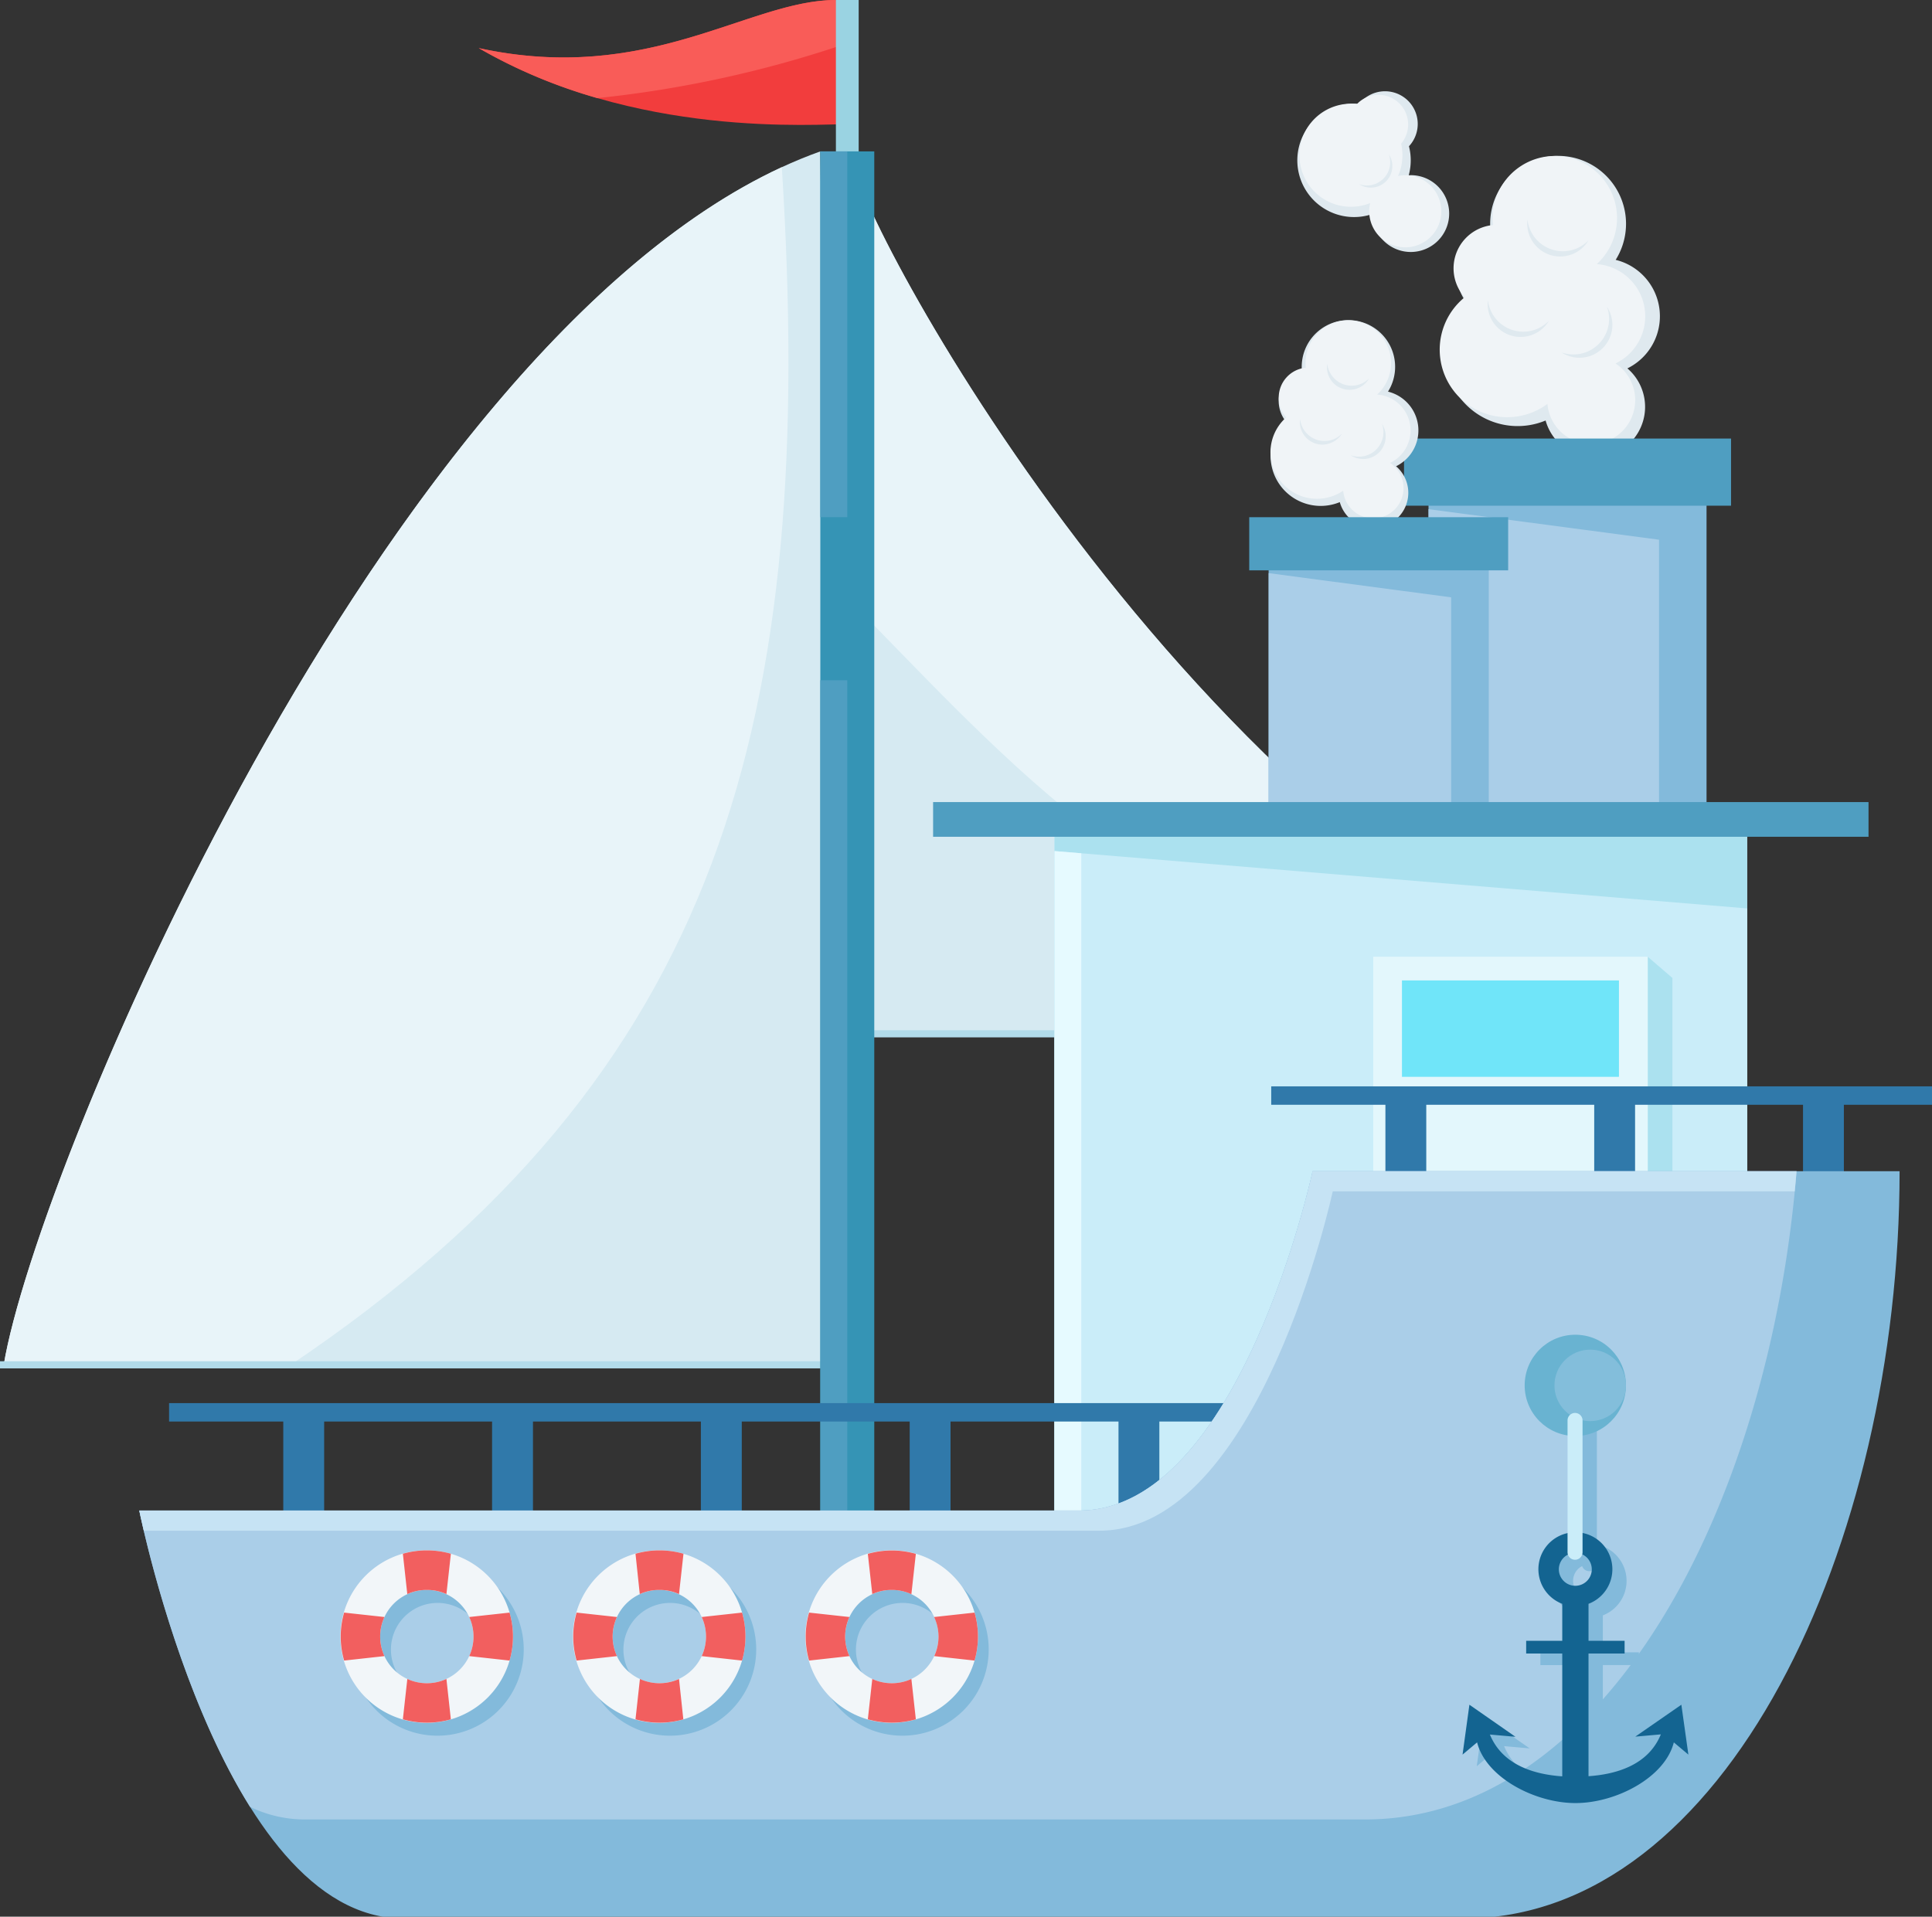 <svg xmlns="http://www.w3.org/2000/svg" viewBox="0 0 515 511" id="HypOHF3Jm"><rect x="0" y="0" width="515" height="511" fill="#333333" stroke="none"/><style>@-webkit-keyframes SyepdBKhyX_r10_vY2ym_Animation{0%{-webkit-transform: rotate(-2deg);transform: rotate(-2deg);}50%{-webkit-transform: rotate(1deg);transform: rotate(1deg);}100%{-webkit-transform: rotate(-2deg);transform: rotate(-2deg);}}@keyframes SyepdBKhyX_r10_vY2ym_Animation{0%{-webkit-transform: rotate(-2deg);transform: rotate(-2deg);}50%{-webkit-transform: rotate(1deg);transform: rotate(1deg);}100%{-webkit-transform: rotate(-2deg);transform: rotate(-2deg);}}#HypOHF3Jm *{-webkit-animation-duration: 3s;animation-duration: 3s;-webkit-animation-iteration-count: infinite;animation-iteration-count: infinite;-webkit-animation-timing-function: cubic-bezier(0, 0, 1, 1);animation-timing-function: cubic-bezier(0, 0, 1, 1);}#H1f6uHt2yQ{fill: #f23d3d;}#r1QaOSF2y7{fill: #f95c58;}#SJEp_BK2km{fill: #9ad3e2;}#HySTdBFhyX{fill: #d6eaf2;}#S1LTuSt21X{fill: #e8f4f9;}#ByvpdrtnkX{fill: #b2dbea;}#BJu6_SK2km{fill: #d6eaf2;}#rJt6OStnkX{fill: #e8f4f9;}#BycpuBFhJ7{fill: #b2dbea;}#Syia_StnyX{fill: #3594b5;}#rknpuHY317{fill: #4f9ec1;}#rJpauHKnym{fill: #4f9ec1;}#HkCTOHY21Q{fill: #dfe9ef;}#B1klTuSYnJ7{fill: #f0f4f7;}#rylla_BY3km{fill: #dfe9ef;}#BkWeadrYhym{fill: #dfe9ef;}#rJMlTOSYhym{fill: #dfe9ef;}#Bk7gpuSFh1m{fill: #83badb;}#SJEg6dBYnym{fill: #aacee8;}#r1rx6dBYnk7{fill: #4f9ec1;}#rJIxTOrthJ7{fill: #dfe9ef;}#BJPlpOrKnkm{fill: #f0f4f7;}#H1ulaOSY2JX{fill: #dfe9ef;}#S1FxpdHY3Jm{fill: #dfe9ef;}#B19xadStnk7{fill: #dfe9ef;}#Bksxp_rKnkm{fill: #83badb;}#H13lTurY2kX{fill: #aacee8;}#S1aeaOSK3kX{fill: #4f9ec1;}#r1Ala_rY2yX{fill: #caedf9;}#rkyba_rFn1Q{fill: #abe1ef;}#r1xW6urth1X{fill: #caedf9;}#BJ-Z6_BKhJ7{fill: #e6faff;}#S1zZTOrY2y7{fill: #abe1ef;}#SkQ-TuBYh17{fill: #e3f7fc;}#ryNW6uHF3JX{fill: #70e5f9;}#ryHba_St31Q{fill: #3079aa;}#SyIb6OrF31Q{fill: #3079aa;}#ryw-6urt2kQ{fill: #83badb;}#rkdZTdrYnJQ{fill: #aacee8;}#ByYbpdBY2k7{fill: #c6e3f4;}#r1cZaOHFhkQ{fill: #83badb;}#BksZpdBY2y7{fill: #83badb;}#B13ba_BK2yX{fill: #83badb;}#SkTZa_BtnJm{fill: #83badb;}#Sy0ZTuHK21m{fill: #4f9ec1;}#SkJGa_HFnJQ{fill: #136491;}#SyeG6OSth17{fill: #69b3d1;}#S1bfpdHt2yQ{fill: #83bedb;}#BJfMpOHt2k7{fill: #caedf9;}#rymMTdBFnk7{fill: #f2f6f9;}#S1NMpdSth1m{fill: #f25f5f;}#B1Bz6_Ht3k7{fill: #f25f5f;}#rkUf6_rK3y7{fill: #f25f5f;}#SyDfT_rKh1Q{fill: #f25f5f;}#SJ_GpOSF3yX{fill: #f2f6f9;}#rJKMp_SK21Q{fill: #f25f5f;}#BJ9fa_SFhJQ{fill: #f25f5f;}#ByszaOStnk7{fill: #f25f5f;}#rJnM6_SYhym{fill: #f25f5f;}#S1TzpdHtnk7{fill: #f2f6f9;}#HJCGTdSY31m{fill: #f25f5f;}#ry1mT_Bt3km{fill: #f25f5f;}#Byl76uHK3km{fill: #f25f5f;}#S1ZmaOrFnJ7{fill: #f25f5f;}#r1f7auHY3y7{fill: #dfe9ef;}#BJXQp_SF31m{fill: #f0f4f7;}#rJ4mpOrFhkX{fill: #dfe9ef;}#SyepdBKhyX_r10_vY2ym{-webkit-animation-name: SyepdBKhyX_r10_vY2ym_Animation;animation-name: SyepdBKhyX_r10_vY2ym_Animation;-webkit-transform-origin: 50% 50%;transform-origin: 50% 50%;transform-box: fill-box;-webkit-transform: rotate(-2deg);transform: rotate(-2deg);}</style><defs/><title>boat</title><g id="SyepdBKhyX_r10_vY2ym" data-animator-group="true" data-animator-type="1"><g id="SyepdBKhyX" data-name="Lager 2"><g id="ryZ6uSKn17" data-name="Layer 1"><path d="M222.82,0C199.58,0,173,22.72,127.61,12.82,169.21,37,217.4,33.07,226.87,33.07,226.87,17.44,222.82,0,222.82,0Z" id="H1f6uHt2yQ"/><path d="M222.82,0C199.58,0,173,22.72,127.61,12.82a140.18,140.18,0,0,0,31.6,13.34A302.54,302.54,0,0,0,225,11.82C224,4.89,222.82,0,222.82,0Z" id="r1QaOSF2y7"/><rect x="222.82" width="6.07" height="68.11" id="SJEp_BK2km"/><path d="M228,44.79c1.28,14,92.22,187.11,223.73,230.83H226.9Z" id="HySTdBFhyX"/><path d="M420.27,275.62h31.44C320.2,231.9,229.26,58.82,228,44.79L227.44,161C284.67,219.89,309.53,248.6,420.27,275.62Z" id="S1LTuSt21X"/><rect x="228.89" y="274.67" width="223.85" height="1.9" id="ByvpdrtnkX"/><path d="M218.67,40.36C106.86,80.28,9.8,310.45,1,363.87H222.82Z" id="BJu6_SK2km"/><path d="M208.41,44.57C101,94.25,9.53,312.09,1,363.87h76.5C192.88,286.27,217.64,191.55,208.41,44.57Z" id="rJt6OStnkX"/><rect y="362.92" width="223.85" height="1.9" id="BycpuBFhJ7"/><rect x="218.67" y="40.36" width="14.38" height="371.5" id="Syia_StnyX"/><rect x="218.67" y="181.36" width="7.19" height="230.5" id="rknpuHY317"/><rect x="218.67" y="40.36" width="7.19" height="97.53" id="rJpauHKnym"/><path d="M433.81,98.21a15.48,15.48,0,0,0-3.13-28.93,18.11,18.11,0,1,0-33.46-9.6q0,.45,0,.9a12.92,12.92,0,0,0-6.44,19.9A19.42,19.42,0,0,0,412,112.11a13.51,13.51,0,1,0,21.8-13.9Z" id="HkCTOHY21Q"/><path d="M430.64,96.9a13.95,13.95,0,0,0-5-26.49,16.58,16.58,0,1,0-27.76-12.25A16.08,16.08,0,0,0,398,60a11.58,11.58,0,0,0-7.58,19.26,18,18,0,0,0,22.07,28.43A11.72,11.72,0,1,0,430.64,96.9Z" id="B1klTuSYnJ7"/><path d="M428.35,81.78a9.38,9.38,0,0,1,.57,3.23,9.49,9.49,0,0,1-9.49,9.49,9.38,9.38,0,0,1-3.23-.57,8.77,8.77,0,0,0,12.15-12.15Z" id="rylla_BY3km"/><path d="M423.45,64.07A9.8,9.8,0,0,1,420.8,66a9.49,9.49,0,0,1-13.63-7.46,8.78,8.78,0,0,0,16.28,5.52Z" id="BkWeadrYhym"/><path d="M412.89,85.51a9.75,9.75,0,0,1-2.64,1.94,9.49,9.49,0,0,1-12.71-4.31,9.31,9.31,0,0,1-.92-3.15,8.68,8.68,0,0,0,.84,4.94,8.77,8.77,0,0,0,15.43.58Z" id="rJMlTOSYhym"/><rect x="380.79" y="125.95" width="74.11" height="91.74" id="Bk7gpuSFh1m"/><polygon points="442.24 217.68 380.79 217.68 380.79 135.75 442.24 143.89 442.24 217.68" id="SJEg6dBYnym"/><rect x="374.26" y="116.92" width="87.17" height="17.9" id="r1rx6dBYnk7"/><path d="M372.14,124.31a10.65,10.65,0,0,0-2.15-19.9,12.45,12.45,0,1,0-23-6.6c0,.21,0,.41,0,.62a8.87,8.87,0,0,0-4.43,13.68,13.36,13.36,0,0,0,14.58,21.76,9.3,9.3,0,1,0,15-9.56Z" id="rJIxTOrthJ7"/><path d="M370.54,123.41a9.59,9.59,0,0,0-3.43-18.22A11.4,11.4,0,1,0,348,96.76c0,.43,0,.85.07,1.27a8,8,0,0,0-5.21,13.25,12.4,12.4,0,0,0,15.18,19.55,8.06,8.06,0,1,0,12.48-7.42Z" id="BJPlpOrKnkm"/><path d="M368.38,113a6.28,6.28,0,0,1,.39,2.22,6.52,6.52,0,0,1-8.74,6.14,6,6,0,0,0,9.34-5.06A5.94,5.94,0,0,0,368.38,113Z" id="H1ulaOSY2JX"/><path d="M365,100.83a6.63,6.63,0,0,1-1.82,1.33,6.52,6.52,0,0,1-8.74-3,6.36,6.36,0,0,1-.64-2.17,6,6,0,0,0,11.2,3.8Z" id="S1FxpdHY3Jm"/><path d="M357.75,115.57a6.46,6.46,0,0,1-1.82,1.34,6.53,6.53,0,0,1-8.74-3,6.66,6.66,0,0,1-.64-2.17,6,6,0,0,0,8.67,6.14A6,6,0,0,0,357.75,115.57Z" id="B19xadStnk7"/><rect x="338.17" y="145.04" width="58.68" height="72.64" id="Bksxp_rKnkm"/><polygon points="386.82 217.68 338.17 217.68 338.17 152.8 386.82 159.25 386.82 217.68" id="H13lTurY2kX"/><rect x="333" y="137.89" width="69.02" height="14.17" id="S1aeaOSK3kX"/><rect x="281.09" y="218.47" width="184.63" height="202.42" id="r1Ala_rY2yX"/><rect x="281.09" y="216.96" width="184.63" height="202.42" id="rkyba_rFn1Q"/><polygon points="281.09 226.9 281.09 419.38 465.72 419.38 465.72 242.19 281.09 226.9" id="r1xW6urth1X"/><polygon points="281.09 226.9 281.09 419.38 288.23 419.38 288.23 227.49 281.09 226.9" id="BJ-Z6_BKhJ7"/><polygon points="439.22 255.07 445.8 260.73 445.8 317.46 439.22 317.46 439.22 255.07" id="S1zZTOrY2y7"/><rect x="366.05" y="255.07" width="73.17" height="70.68" id="SkQ-TuBYh17"/><rect x="373.71" y="261.39" width="57.84" height="25.7" id="ryNW6uHF3JX"/><polygon points="45.07 374.08 45.07 378.99 75.51 378.99 75.51 426.61 86.41 426.61 86.41 378.99 131.17 378.99 131.17 426.61 142.07 426.61 142.07 378.99 186.83 378.99 186.83 426.61 197.73 426.61 197.73 378.99 242.49 378.99 242.49 426.61 253.38 426.61 253.38 378.99 298.15 378.99 298.15 426.61 309.04 426.61 309.04 378.99 338.86 378.99 338.86 374.08 45.07 374.08" id="ryHba_St31Q"/><polygon points="515.82 289.63 338.86 289.63 338.86 294.54 369.3 294.54 369.3 342.16 380.19 342.16 380.19 294.54 424.96 294.54 424.96 342.16 435.85 342.16 435.85 294.54 480.62 294.54 480.62 342.16 491.51 342.16 491.51 294.54 515.82 294.54 515.82 289.63" id="SyIb6OrF31Q"/><path d="M506.36,312.25H349.89s-19.45,90.47-62.23,90.47H37.13S58.88,511.47,107.5,511.47H390.29C460,511.47,506.36,411.86,506.36,312.25Z" id="ryw-6urt2kQ"/><path d="M363.9,485.08c63.57,0,107.68-82.75,115-172.83h-129s-19.45,90.47-62.23,90.47H37.13s9.36,46.8,29.53,79a33.35,33.35,0,0,0,14.45,3.36Z" id="rkdZTdrYnJQ"/><path d="M355.26,317.63H478.41c.17-1.79.34-3.58.48-5.38h-129s-19.45,90.47-62.23,90.47H37.13s.4,2,1.2,5.38H293C335.81,408.1,355.26,317.63,355.26,317.63Z" id="ByYbpdBY2k7"/><path d="M452,457.57l-12.28,8.55,6.82-.61c-3.4,8.28-12,10.65-19.28,11.15V443.91h9.61v-3.39h-9.61v-9.85a9.86,9.86,0,0,0-1.59-18.87v-30a2,2,0,0,0-4,0v30.05a9.86,9.86,0,0,0-1.45,18.84v9.85h-9.61v3.39h9.61v32.75c-7.26-.5-15.87-2.87-19.28-11.15l6.82.61-12.28-8.55-1.83,13.3,3.88-3.27c2.36,9.37,15.41,16.19,26.22,16.19S447.58,477,450,467.6l3.88,3.27Zm-28.26-31.72a4.39,4.39,0,0,1-2-8.31,2,2,0,0,0,3.8-.06,4.39,4.39,0,0,1-1.83,8.37Z" id="r1cZaOHFhkQ"/><path d="M139.61,439.8a23,23,0,1,0-23,22.95A23,23,0,0,0,139.61,439.8Zm-35.4,0a12.44,12.44,0,1,1,12.44,12.43A12.44,12.44,0,0,1,104.21,439.8Z" id="BksZpdBY2y7"/><path d="M201.58,439.8a23,23,0,1,0-23,22.95A23,23,0,0,0,201.58,439.8Zm-35.4,0a12.44,12.44,0,1,1,12.44,12.43A12.44,12.44,0,0,1,166.18,439.8Z" id="B13ba_BK2yX"/><path d="M263.55,439.8a23,23,0,1,0-23,22.95A23,23,0,0,0,263.55,439.8Zm-35.39,0a12.44,12.44,0,1,1,12.44,12.43A12.44,12.44,0,0,1,228.16,439.8Z" id="SkTZa_BtnJm"/><rect x="248.73" y="213.84" width="249.35" height="9.25" id="Sy0ZTuHK21m"/><path d="M448.19,454.49,435.91,463l6.81-.6c-3.4,8.28-12,10.64-19.28,11.15V440.84h9.62v-3.39h-9.62v-9.86a9.86,9.86,0,1,0-7,0v9.86h-9.62v3.39h9.62v32.75c-7.27-.51-15.88-2.87-19.29-11.15l6.82.6-12.28-8.55-1.83,13.3,3.88-3.26c2.36,9.37,15.41,16.18,26.22,16.18s23.86-6.81,26.22-16.18l3.88,3.26ZM419.92,414a4.39,4.39,0,1,1-4.39,4.39A4.4,4.4,0,0,1,419.92,414Z" id="SkJGa_HFnJQ"/><circle cx="419.92" cy="369.35" r="13.5" id="SyeG6OSth17"/><circle cx="423.89" cy="369.35" r="9.53" id="S1bfpdHt2yQ"/><path d="M419.85,415.84h0a2,2,0,0,1-2-2V378.7a2,2,0,0,1,2-2h0a2,2,0,0,1,2,2v35.14A2,2,0,0,1,419.85,415.84Z" id="BJfMpOHt2k7"/><path d="M136.74,436.32a23,23,0,1,0-23,23A23,23,0,0,0,136.74,436.32Zm-35.4,0a12.44,12.44,0,1,1,12.44,12.44A12.43,12.43,0,0,1,101.34,436.32Z" id="rymMTdBFnk7"/><path d="M113.78,423.89A12.26,12.26,0,0,1,119,425l1.19-10.76a23.21,23.21,0,0,0-12.8,0L108.57,425A12.26,12.26,0,0,1,113.78,423.89Z" id="S1NMpdSth1m"/><path d="M120.18,458.38,119,447.62a12.48,12.48,0,0,1-10.42,0l-1.19,10.76a23.21,23.21,0,0,0,12.8,0Z" id="B1Bz6_Ht3k7"/><path d="M126.22,436.32a12.41,12.41,0,0,1-1.14,5.21l10.75,1.19a22.93,22.93,0,0,0,0-12.79l-10.75,1.18A12.44,12.44,0,0,1,126.22,436.32Z" id="rkUf6_rK3y7"/><path d="M101.34,436.32a12.44,12.44,0,0,1,1.14-5.21l-10.75-1.18a22.93,22.93,0,0,0,0,12.79l10.75-1.19A12.41,12.41,0,0,1,101.34,436.32Z" id="SyDfT_rKh1Q"/><path d="M198.71,436.32a23,23,0,1,0-23,23A23,23,0,0,0,198.71,436.32Zm-35.4,0a12.44,12.44,0,1,1,12.44,12.44A12.43,12.43,0,0,1,163.31,436.32Z" id="SJ_GpOSF3yX"/><path d="M175.75,423.89A12.26,12.26,0,0,1,181,425l1.19-10.76a23.17,23.17,0,0,0-12.79,0L170.54,425A12.29,12.29,0,0,1,175.75,423.89Z" id="rJKMp_SK21Q"/><path d="M182.15,458.38,181,447.62a12.48,12.48,0,0,1-10.42,0l-1.18,10.76a23.17,23.17,0,0,0,12.79,0Z" id="BJ9fa_SFhJQ"/><path d="M188.19,436.32a12.41,12.41,0,0,1-1.14,5.21l10.76,1.19a23.17,23.17,0,0,0,0-12.79l-10.76,1.18A12.44,12.44,0,0,1,188.19,436.32Z" id="ByszaOStnk7"/><path d="M163.31,436.32a12.3,12.3,0,0,1,1.15-5.21l-10.76-1.18a23.17,23.17,0,0,0,0,12.79l10.76-1.19A12.26,12.26,0,0,1,163.31,436.32Z" id="rJnM6_SYhym"/><path d="M260.69,436.32a23,23,0,1,0-23,23A23,23,0,0,0,260.69,436.32Zm-35.4,0a12.44,12.44,0,1,1,12.44,12.44A12.43,12.43,0,0,1,225.29,436.32Z" id="S1TzpdHtnk7"/><path d="M237.73,423.89a12.29,12.29,0,0,1,5.21,1.14l1.19-10.76a23.21,23.21,0,0,0-12.8,0L232.52,425A12.26,12.26,0,0,1,237.73,423.89Z" id="HJCGTdSY31m"/><path d="M244.13,458.38l-1.19-10.76a12.48,12.48,0,0,1-10.42,0l-1.19,10.76a23.21,23.21,0,0,0,12.8,0Z" id="ry1mT_Bt3km"/><path d="M250.17,436.32a12.41,12.41,0,0,1-1.14,5.21l10.75,1.19a22.93,22.93,0,0,0,0-12.79L249,431.11A12.44,12.44,0,0,1,250.17,436.32Z" id="Byl76uHK3km"/><path d="M225.29,436.32a12.44,12.44,0,0,1,1.14-5.21l-10.76-1.18a23.17,23.17,0,0,0,0,12.79l10.76-1.19A12.41,12.41,0,0,1,225.29,436.32Z" id="S1ZmaOrFnJ7"/><path d="M376.05,46.72l-.53,0a15.2,15.2,0,0,0,.06-7.73,8.72,8.72,0,1,0-13.27-11.29,12.63,12.63,0,0,0-1.38-.07,15.12,15.12,0,1,0,4.89,29.43,10.24,10.24,0,1,0,10.23-10.36Z" id="r1f7auHY3y7"/><path d="M374.59,46.72a9.31,9.31,0,0,0-1.91.2,13.79,13.79,0,0,0,1.16-5.53,14.27,14.27,0,0,0-.35-3.09,7.91,7.91,0,0,0-11.78-10.55,14.35,14.35,0,0,0-1.61-.1,13.74,13.74,0,1,0,5.14,26.49,9.31,9.31,0,0,0-.26,2.19,9.61,9.61,0,1,0,9.61-9.61Z" id="BJXQp_SF31m"/><path d="M370.21,41.13a6.21,6.21,0,0,1-7.95,7.95,5.74,5.74,0,0,0,7.95-7.95Z" id="rJ4mpOrFhkX"/></g></g></g><script>(function(){var a=document.querySelector('#HypOHF3Jm'),b=a.querySelectorAll('style'),c=function(d){b.forEach(function(f){var g=f.textContent;g&amp;&amp;(f.textContent=g.replace(/transform-box:[^;\r\n]*/gi,'transform-box: '+d))})};c('initial'),window.requestAnimationFrame(function(){return c('fill-box')})})();</script></svg>